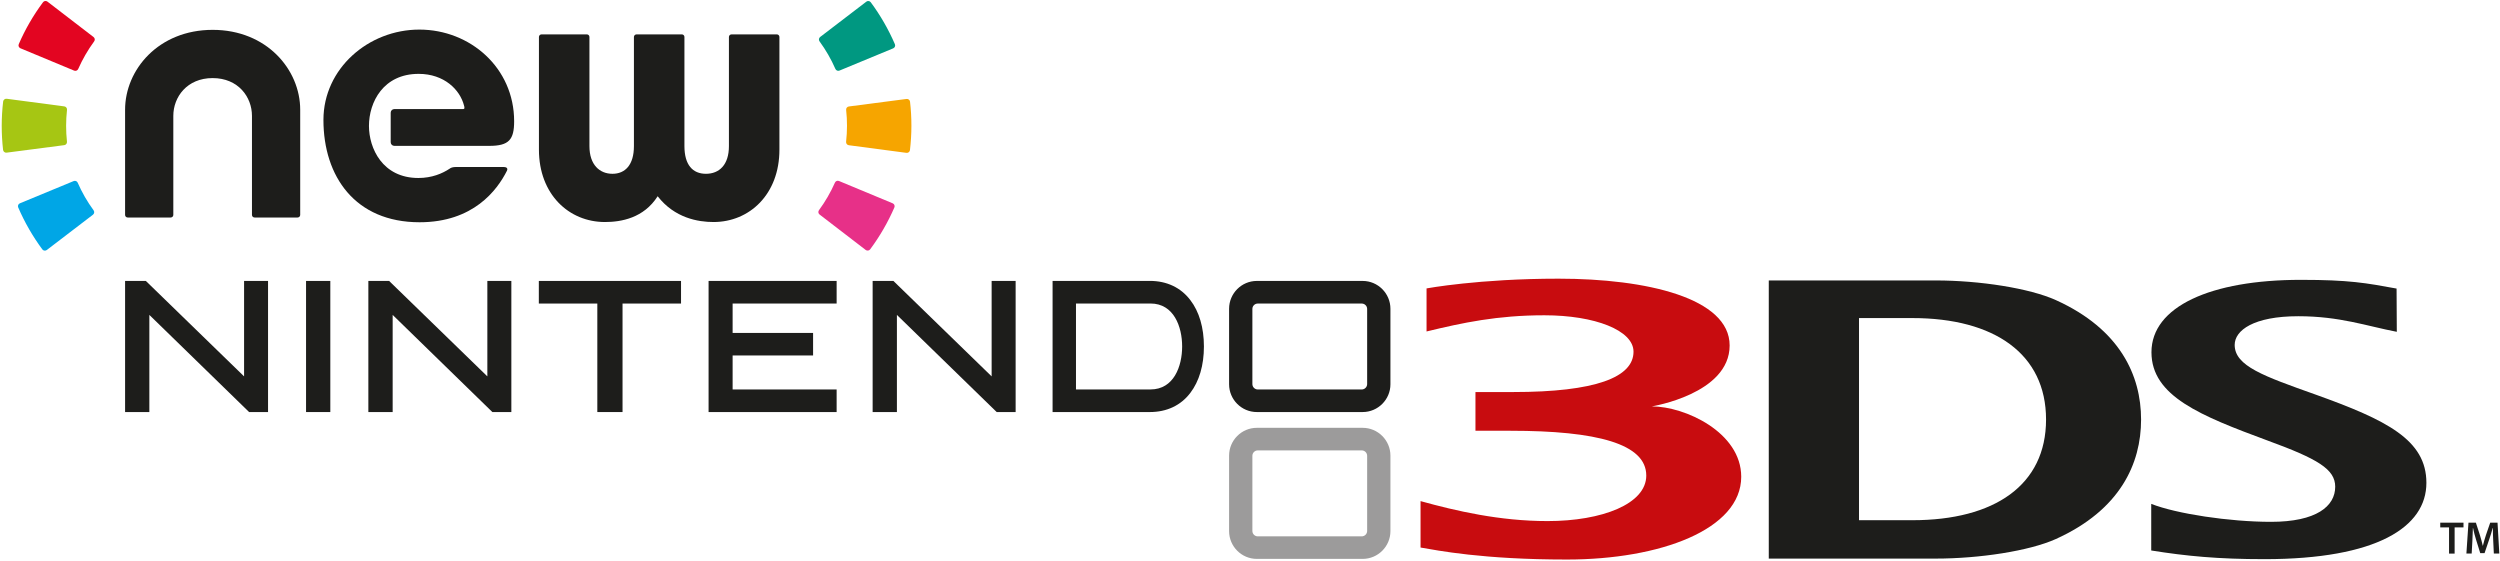 <?xml version="1.0" encoding="UTF-8" standalone="no"?>
<!-- Created with Inkscape (http://www.inkscape.org/) -->

<svg
   xmlns:dc="http://purl.org/dc/elements/1.1/"
   xmlns:cc="http://creativecommons.org/ns#"
   xmlns:rdf="http://www.w3.org/1999/02/22-rdf-syntax-ns#"
   xmlns:svg="http://www.w3.org/2000/svg"
   xmlns="http://www.w3.org/2000/svg"
   xmlns:sodipodi="http://sodipodi.sourceforge.net/DTD/sodipodi-0.dtd"
   xmlns:inkscape="http://www.inkscape.org/namespaces/inkscape"
   width="1000"
   height="224.394"
   id="svg4173"
   version="1.1"
   inkscape:version="0.48.5 r10040"
   sodipodi:docname="New document 4">
  <defs
     id="defs4175">
    <clipPath
       clipPathUnits="userSpaceOnUse"
       id="clipPath3365">
      <path
         inkscape:connector-curvature="0"
         d="m 444.528,232.454 66.191,0 0,14.81 -66.191,0 0,-14.81 z"
         id="path3367" />
    </clipPath>
  </defs>
  <sodipodi:namedview
     id="base"
     pagecolor="#ffffff"
     bordercolor="#666666"
     borderopacity="1.0"
     inkscape:pageopacity="0.0"
     inkscape:pageshadow="2"
     inkscape:zoom="0.57900391"
     inkscape:cx="784.52326"
     inkscape:cy="-190.31045"
     inkscape:document-units="px"
     inkscape:current-layer="layer1"
     showgrid="false"
     fit-margin-left="0.5"
     fit-margin-bottom="0.5"
     fit-margin-top="0.5"
     fit-margin-right="0.5"
     inkscape:window-width="1054"
     inkscape:window-height="1044"
     inkscape:window-x="872"
     inkscape:window-y="-19"
     inkscape:window-maximized="0" />
  <g
     inkscape:label="Layer 1"
     inkscape:groupmode="layer"
     id="layer1"
     transform="translate(-140.348,-197.825)">
    <g
       id="g3361"
       transform="matrix(15.096,0,0,-15.096,-6569.758,3930.75)">
      <g
         id="g3363"
         clip-path="url(#clipPath3365)">
        <g
           id="g3369"
           transform="translate(480.721,233.211)">
          <path
             d="m 0,0 c 0,-0.08 -0.065,-0.144 -0.144,-0.144 l -2.753,0 c -0.08,0 -0.144,0.064 -0.144,0.144 l 0,1.99 c 0,0.08 0.064,0.144 0.144,0.144 l 2.753,0 C -0.065,2.134 0,2.07 0,1.99 L 0,0 z m -0.119,2.732 -2.804,0 c -0.406,0 -0.735,-0.332 -0.735,-0.737 l 0,-2 c 0,-0.404 0.329,-0.736 0.735,-0.736 l 2.804,0 c 0.406,0 0.736,0.332 0.736,0.736 l 0,2 c 0,0.405 -0.33,0.737 -0.736,0.737"
             style="fill:#9c9b9b;fill-opacity:1;fill-rule:nonzero;stroke:none"
             id="path3371"
             inkscape:connector-curvature="0" />
        </g>
        <g
           id="g3373"
           transform="translate(448.453,238.935)">
          <path
             d="m 0,0 0,-2.574 -0.643,0 0,3.475 0.549,0 2.604,-2.53 0,2.53 0.515,0 0.12,0 0,-3.475 -0.502,0 L 0,0 z"
             style="fill:#1d1d1b;fill-opacity:1;fill-rule:nonzero;stroke:none"
             id="path3375"
             inkscape:connector-curvature="0" />
        </g>
        <g
           id="g3377"
           transform="translate(454.9,238.935)">
          <path
             d="m 0,0 0,-2.574 -0.644,0 0,3.475 0.549,0 2.604,-2.53 0,2.53 0.515,0 0.121,0 0,-3.475 -0.503,0 L 0,0 z"
             style="fill:#1d1d1b;fill-opacity:1;fill-rule:nonzero;stroke:none"
             id="path3379"
             inkscape:connector-curvature="0" />
        </g>
        <g
           id="g3381"
           transform="translate(468.261,238.935)">
          <path
             d="m 0,0 0,-2.574 -0.643,0 0,3.475 0.549,0 2.604,-2.53 0,2.53 0.516,0 0.12,0 0,-3.475 -0.502,0 L 0,0 z"
             style="fill:#1d1d1b;fill-opacity:1;fill-rule:nonzero;stroke:none"
             id="path3383"
             inkscape:connector-curvature="0" />
        </g>
        <g
           id="g3385"
           transform="translate(453.129,239.835)">
          <path
             d="m 0,0 0.119,0 0,-3.474 -0.643,0 0,3.474 L 0,0 z"
             style="fill:#1d1d1b;fill-opacity:1;fill-rule:nonzero;stroke:none"
             id="path3387"
             inkscape:connector-curvature="0" />
        </g>
        <g
           id="g3389"
           transform="translate(462.423,239.835)">
          <path
             d="m 0,0 0.118,0 0,-0.599 -1.55,0 0,-2.875 -0.668,0 0,2.875 -1.55,0 L -3.65,0 0,0 z"
             style="fill:#1d1d1b;fill-opacity:1;fill-rule:nonzero;stroke:none"
             id="path3391"
             inkscape:connector-curvature="0" />
        </g>
        <g
           id="g3393"
           transform="translate(466.544,239.835)">
          <path
             d="m 0,0 0.12,0 0,-0.599 -2.756,0 0,-0.778 2.132,0 0,-0.597 -2.132,0 0,-0.902 2.756,0 0,-0.598 -3.393,0 0,3.474 L 0,0 z"
             style="fill:#1d1d1b;fill-opacity:1;fill-rule:nonzero;stroke:none"
             id="path3395"
             inkscape:connector-curvature="0" />
        </g>
        <g
           id="g3397"
           transform="translate(474.981,236.96)">
          <path
             d="m 0,0 -1.975,0 0,2.277 0.019,0 1.956,0 C 0.617,2.277 0.838,1.664 0.838,1.139 0.838,0.613 0.617,0 0,0 M 1.055,2.367 C 0.804,2.699 0.431,2.876 -0.018,2.876 l -2.577,0 0,-3.475 2.577,0 c 0.449,0 0.822,0.176 1.073,0.508 0.236,0.309 0.36,0.733 0.36,1.23 0,0.495 -0.124,0.922 -0.36,1.228"
             style="fill:#1d1d1b;fill-opacity:1;fill-rule:nonzero;stroke:none"
             id="path3399"
             inkscape:connector-curvature="0" />
        </g>
        <g
           id="g3401"
           transform="translate(480.721,237.102)">
          <path
             d="m 0,0 c 0,-0.078 -0.065,-0.143 -0.144,-0.143 l -2.753,0 c -0.08,0 -0.144,0.065 -0.144,0.143 l 0,1.992 c 0,0.078 0.064,0.142 0.144,0.142 l 2.753,0 C -0.065,2.134 0,2.07 0,1.992 L 0,0 z m -0.119,2.733 -2.804,0 c -0.406,0 -0.735,-0.332 -0.735,-0.738 l 0,-2 c 0,-0.404 0.329,-0.736 0.735,-0.736 l 2.804,0 c 0.406,0 0.736,0.332 0.736,0.736 l 0,2 c 0,0.406 -0.33,0.738 -0.736,0.738"
             style="fill:#1d1d1b;fill-opacity:1;fill-rule:nonzero;stroke:none"
             id="path3403"
             inkscape:connector-curvature="0" />
        </g>
        <g
           id="g3405"
           transform="translate(501.497,233.928)">
          <path
             d="m 0,0 c 0.668,-0.263 2.075,-0.476 3.174,-0.476 1.202,0 1.701,0.413 1.701,0.93 0,0.465 -0.463,0.738 -1.792,1.224 -1.774,0.657 -3.077,1.174 -3.077,2.34 0,1.208 1.567,1.918 3.957,1.918 1.282,0 1.723,-0.082 2.538,-0.231 L 6.507,4.559 C 5.706,4.712 4.997,4.972 3.896,4.972 2.715,4.972 2.211,4.598 2.211,4.212 2.211,3.651 2.987,3.383 4.346,2.899 6.238,2.221 7.291,1.699 7.291,0.557 7.291,-0.617 5.973,-1.465 3,-1.465 c -1.222,0 -2.064,0.08 -3,0.23 L 0,0 z"
             style="fill:#1d1d1b;fill-opacity:1;fill-rule:nonzero;stroke:none"
             id="path3407"
             inkscape:connector-curvature="0" />
        </g>
        <g
           id="g3409"
           transform="translate(495.169,238.851)">
          <path
             d="m 0,0 -1.415,0 0,-5.356 1.415,0 c 2.173,0 3.541,0.928 3.541,2.668 C 3.541,-0.951 2.173,0 0,0 M 3.799,-5.855 C 3.098,-6.171 1.775,-6.373 0.617,-6.373 l -4.423,0 0,7.37 4.423,0 c 1.158,0 2.481,-0.204 3.182,-0.52 1.703,-0.769 2.26,-1.999 2.26,-3.165 0,-1.168 -0.552,-2.396 -2.26,-3.167"
             style="fill:#1d1d1b;fill-opacity:1;fill-rule:nonzero;stroke:none"
             id="path3411"
             inkscape:connector-curvature="0" />
        </g>
        <g
           id="g3413"
           transform="translate(488.263,236.511)">
          <path
             d="m 0,0 c 0,0 2.063,0.329 2.063,1.614 0,1.256 -2.197,1.77 -4.534,1.77 -2.11,0 -3.497,-0.258 -3.497,-0.258 l 0,-1.141 c 0.958,0.232 1.874,0.429 3.122,0.429 1.339,0 2.362,-0.399 2.362,-0.965 0,-0.68 -1.011,-1.069 -3.188,-1.069 l -1,0 0,-1.026 0.93,0 c 2.292,0 3.596,-0.345 3.596,-1.187 0,-0.75 -1.165,-1.206 -2.617,-1.206 -1.266,0 -2.425,0.269 -3.364,0.529 l 0,-1.23 c 0.451,-0.077 1.648,-0.318 3.878,-0.318 2.47,0 4.619,0.795 4.619,2.194 C 2.37,-0.689 0.881,0 0,0"
             style="fill:#c80c0f;fill-opacity:1;fill-rule:nonzero;stroke:none"
             id="path3415"
             inkscape:connector-curvature="0" />
        </g>
        <g
           id="g3417"
           transform="translate(509.388,233.304)">
          <path
             d="m 0,0 -0.233,0 0,0.125 0.616,0 0,-0.125 -0.235,0 0,-0.693 L 0,-0.693 0,0 z"
             style="fill:#1d1d1b;fill-opacity:1;fill-rule:nonzero;stroke:none"
             id="path3419"
             inkscape:connector-curvature="0" />
        </g>
        <g
           id="g3421"
           transform="translate(510.559,232.946)">
          <path
             d="m 0,0 c -0.005,0.106 -0.011,0.233 -0.009,0.343 l -0.005,0 C -0.04,0.244 -0.074,0.134 -0.11,0.031 l -0.12,-0.355 -0.114,0 -0.109,0.35 C -0.486,0.13 -0.514,0.242 -0.535,0.343 l -0.004,0 C -0.542,0.237 -0.547,0.106 -0.553,-0.005 l -0.018,-0.329 -0.14,0 0.055,0.818 0.196,0 0.107,-0.329 c 0.029,-0.095 0.055,-0.192 0.076,-0.283 l 0.003,0 c 0.022,0.088 0.049,0.189 0.081,0.284 l 0.113,0.328 0.194,0 0.047,-0.818 -0.145,0 L 0,0 z"
             style="fill:#1d1d1b;fill-opacity:1;fill-rule:nonzero;stroke:none"
             id="path3423"
             inkscape:connector-curvature="0" />
        </g>
        <g
           id="g3425"
           transform="translate(446.2,244.46)">
          <path
             d="m 0,0 -1.527,0.202 c -0.046,0.006 -0.089,-0.027 -0.094,-0.073 -0.05,-0.426 -0.05,-0.857 -0.002,-1.282 0.006,-0.046 0.048,-0.079 0.094,-0.073 l 1.528,0.199 C 0.044,-1.021 0.075,-0.98 0.07,-0.935 0.04,-0.656 0.04,-0.373 0.071,-0.092 0.076,-0.047 0.045,-0.006 0,0"
             style="fill:#a6c613;fill-opacity:1;fill-rule:nonzero;stroke:none"
             id="path3427"
             inkscape:connector-curvature="0" />
        </g>
        <g
           id="g3429"
           transform="translate(446.975,246.297)">
          <path
             d="M 0,0 -1.222,0.939 C -1.259,0.967 -1.312,0.96 -1.339,0.923 -1.596,0.578 -1.812,0.206 -1.982,-0.188 -2.001,-0.23 -1.98,-0.279 -1.938,-0.297 l 1.423,-0.592 c 0.042,-0.017 0.09,0.002 0.108,0.044 0.114,0.257 0.255,0.502 0.422,0.73 C 0.043,-0.079 0.036,-0.028 0,0"
             style="fill:#e30521;fill-opacity:1;fill-rule:nonzero;stroke:none"
             id="path3431"
             inkscape:connector-curvature="0" />
        </g>
        <g
           id="g3433"
           transform="translate(446.447,242.481)">
          <path
             d="m 0,0 -1.424,-0.589 c -0.043,-0.017 -0.063,-0.067 -0.045,-0.109 0.17,-0.395 0.385,-0.768 0.64,-1.113 0.028,-0.037 0.081,-0.043 0.118,-0.015 l 1.224,0.936 c 0.036,0.028 0.042,0.079 0.016,0.115 C 0.362,-0.548 0.221,-0.302 0.108,-0.044 0.09,-0.002 0.042,0.018 0,0"
             style="fill:#00a6e6;fill-opacity:1;fill-rule:nonzero;stroke:none"
             id="path3435"
             inkscape:connector-curvature="0" />
        </g>
        <g
           id="g3437"
           transform="translate(457.838,242.854)">
          <path
             d="m 0,0 -1.262,0 c -0.079,0 -0.124,-0.018 -0.146,-0.031 -0.005,-0.004 -0.011,-0.007 -0.016,-0.011 -0.001,0 -0.001,-10e-4 -0.001,-10e-4 l -10e-4,0 c -0.195,-0.13 -0.473,-0.248 -0.83,-0.248 -0.954,0 -1.31,0.79 -1.31,1.38 0,0.63 0.381,1.379 1.316,1.379 0.679,0 1.097,-0.422 1.203,-0.839 0.013,-0.048 0.025,-0.094 -0.025,-0.094 l -1.822,0 c -0.053,0 -0.096,-0.043 -0.096,-0.096 l 0,-0.783 c 0,-0.053 0.043,-0.096 0.096,-0.096 l 2.517,0 c 0.521,0 0.658,0.164 0.658,0.652 0,1.417 -1.167,2.429 -2.512,2.429 -1.345,0 -2.541,-1.03 -2.541,-2.393 0,-1.497 0.84,-2.712 2.547,-2.712 1.423,0 2.055,0.847 2.316,1.366 C 0.101,-0.076 0.127,0 0,0"
             style="fill:#1d1d1b;fill-opacity:1;fill-rule:nonzero;stroke:none"
             id="path3439"
             inkscape:connector-curvature="0" />
        </g>
        <g
           id="g3441"
           transform="translate(447.878,241.516)">
          <path
             d="m 0,0 c -0.038,0 -0.068,0.031 -0.068,0.068 l 0,2.788 c 0,1.058 0.884,2.116 2.32,2.116 1.436,0 2.32,-1.058 2.32,-2.116 l 0,-2.788 C 4.572,0.031 4.541,0 4.504,0 L 3.362,0 C 3.324,0 3.294,0.031 3.294,0.068 l 0,2.625 c 0,0.5 -0.363,1.001 -1.042,1.001 C 1.573,3.694 1.21,3.193 1.21,2.693 l 0,-2.625 C 1.21,0.031 1.179,0 1.141,0 L 0,0 z"
             style="fill:#1d1d1b;fill-opacity:1;fill-rule:nonzero;stroke:none"
             id="path3443"
             inkscape:connector-curvature="0" />
        </g>
        <g
           id="g3445"
           transform="translate(462.563,246.368)">
          <path
             d="m 0,0 c 0.038,0 0.068,-0.031 0.068,-0.068 l 0,-2.892 c 0,-0.499 0.219,-0.734 0.57,-0.734 0.351,0 0.609,0.235 0.609,0.734 l 0,2.892 C 1.247,-0.031 1.278,0 1.316,0 l 1.201,0 c 0.038,0 0.068,-0.031 0.068,-0.068 l 0,-2.988 c 0,-1.178 -0.789,-1.916 -1.747,-1.916 -0.406,0 -1.029,0.104 -1.479,0.683 -0.369,-0.579 -0.966,-0.683 -1.398,-0.683 -0.958,0 -1.748,0.738 -1.748,1.916 l 0,2.988 c 0,0.037 0.031,0.068 0.068,0.068 l 1.202,0 c 0.038,0 0.068,-0.031 0.068,-0.068 l 0,-2.892 c 0,-0.499 0.273,-0.734 0.61,-0.734 0.337,0 0.569,0.235 0.569,0.734 l 0,2.892 C -1.27,-0.031 -1.239,0 -1.201,0 L 0,0 z"
             style="fill:#1d1d1b;fill-opacity:1;fill-rule:nonzero;stroke:none"
             id="path3447"
             inkscape:connector-curvature="0" />
        </g>
        <g
           id="g3449"
           transform="translate(466.986,243.431)">
          <path
             d="m 0,0 1.528,-0.202 c 0.045,-0.006 0.088,0.027 0.093,0.073 0.05,0.426 0.051,0.857 0.002,1.282 C 1.618,1.199 1.576,1.232 1.529,1.226 L 0.002,1.027 C -0.044,1.021 -0.075,0.98 -0.07,0.935 -0.039,0.655 -0.04,0.372 -0.071,0.092 -0.076,0.047 -0.045,0.006 0,0"
             style="fill:#f6a500;fill-opacity:1;fill-rule:nonzero;stroke:none"
             id="path3451"
             inkscape:connector-curvature="0" />
        </g>
        <g
           id="g3453"
           transform="translate(466.212,241.595)">
          <path
             d="m 0,0 1.222,-0.939 c 0.037,-0.028 0.09,-0.021 0.118,0.016 0.256,0.344 0.471,0.717 0.642,1.11 C 2.001,0.229 1.98,0.279 1.937,0.297 L 0.515,0.888 C 0.473,0.906 0.425,0.886 0.407,0.845 0.293,0.587 0.151,0.342 -0.016,0.115 -0.043,0.078 -0.036,0.027 0,0"
             style="fill:#e73088;fill-opacity:1;fill-rule:nonzero;stroke:none"
             id="path3455"
             inkscape:connector-curvature="0" />
        </g>
        <g
           id="g3457"
           transform="translate(466.739,245.409)">
          <path
             d="M 0,0 1.424,0.589 C 1.467,0.607 1.487,0.656 1.469,0.698 1.299,1.092 1.084,1.466 0.829,1.81 0.801,1.847 0.748,1.854 0.712,1.826 L -0.512,0.89 C -0.548,0.862 -0.555,0.811 -0.528,0.774 -0.362,0.547 -0.221,0.302 -0.108,0.044 -0.089,0.002 -0.041,-0.018 0,0"
             style="fill:#009881;fill-opacity:1;fill-rule:nonzero;stroke:none"
             id="path3459"
             inkscape:connector-curvature="0" />
        </g>
      </g>
    </g>
  </g>
</svg>
